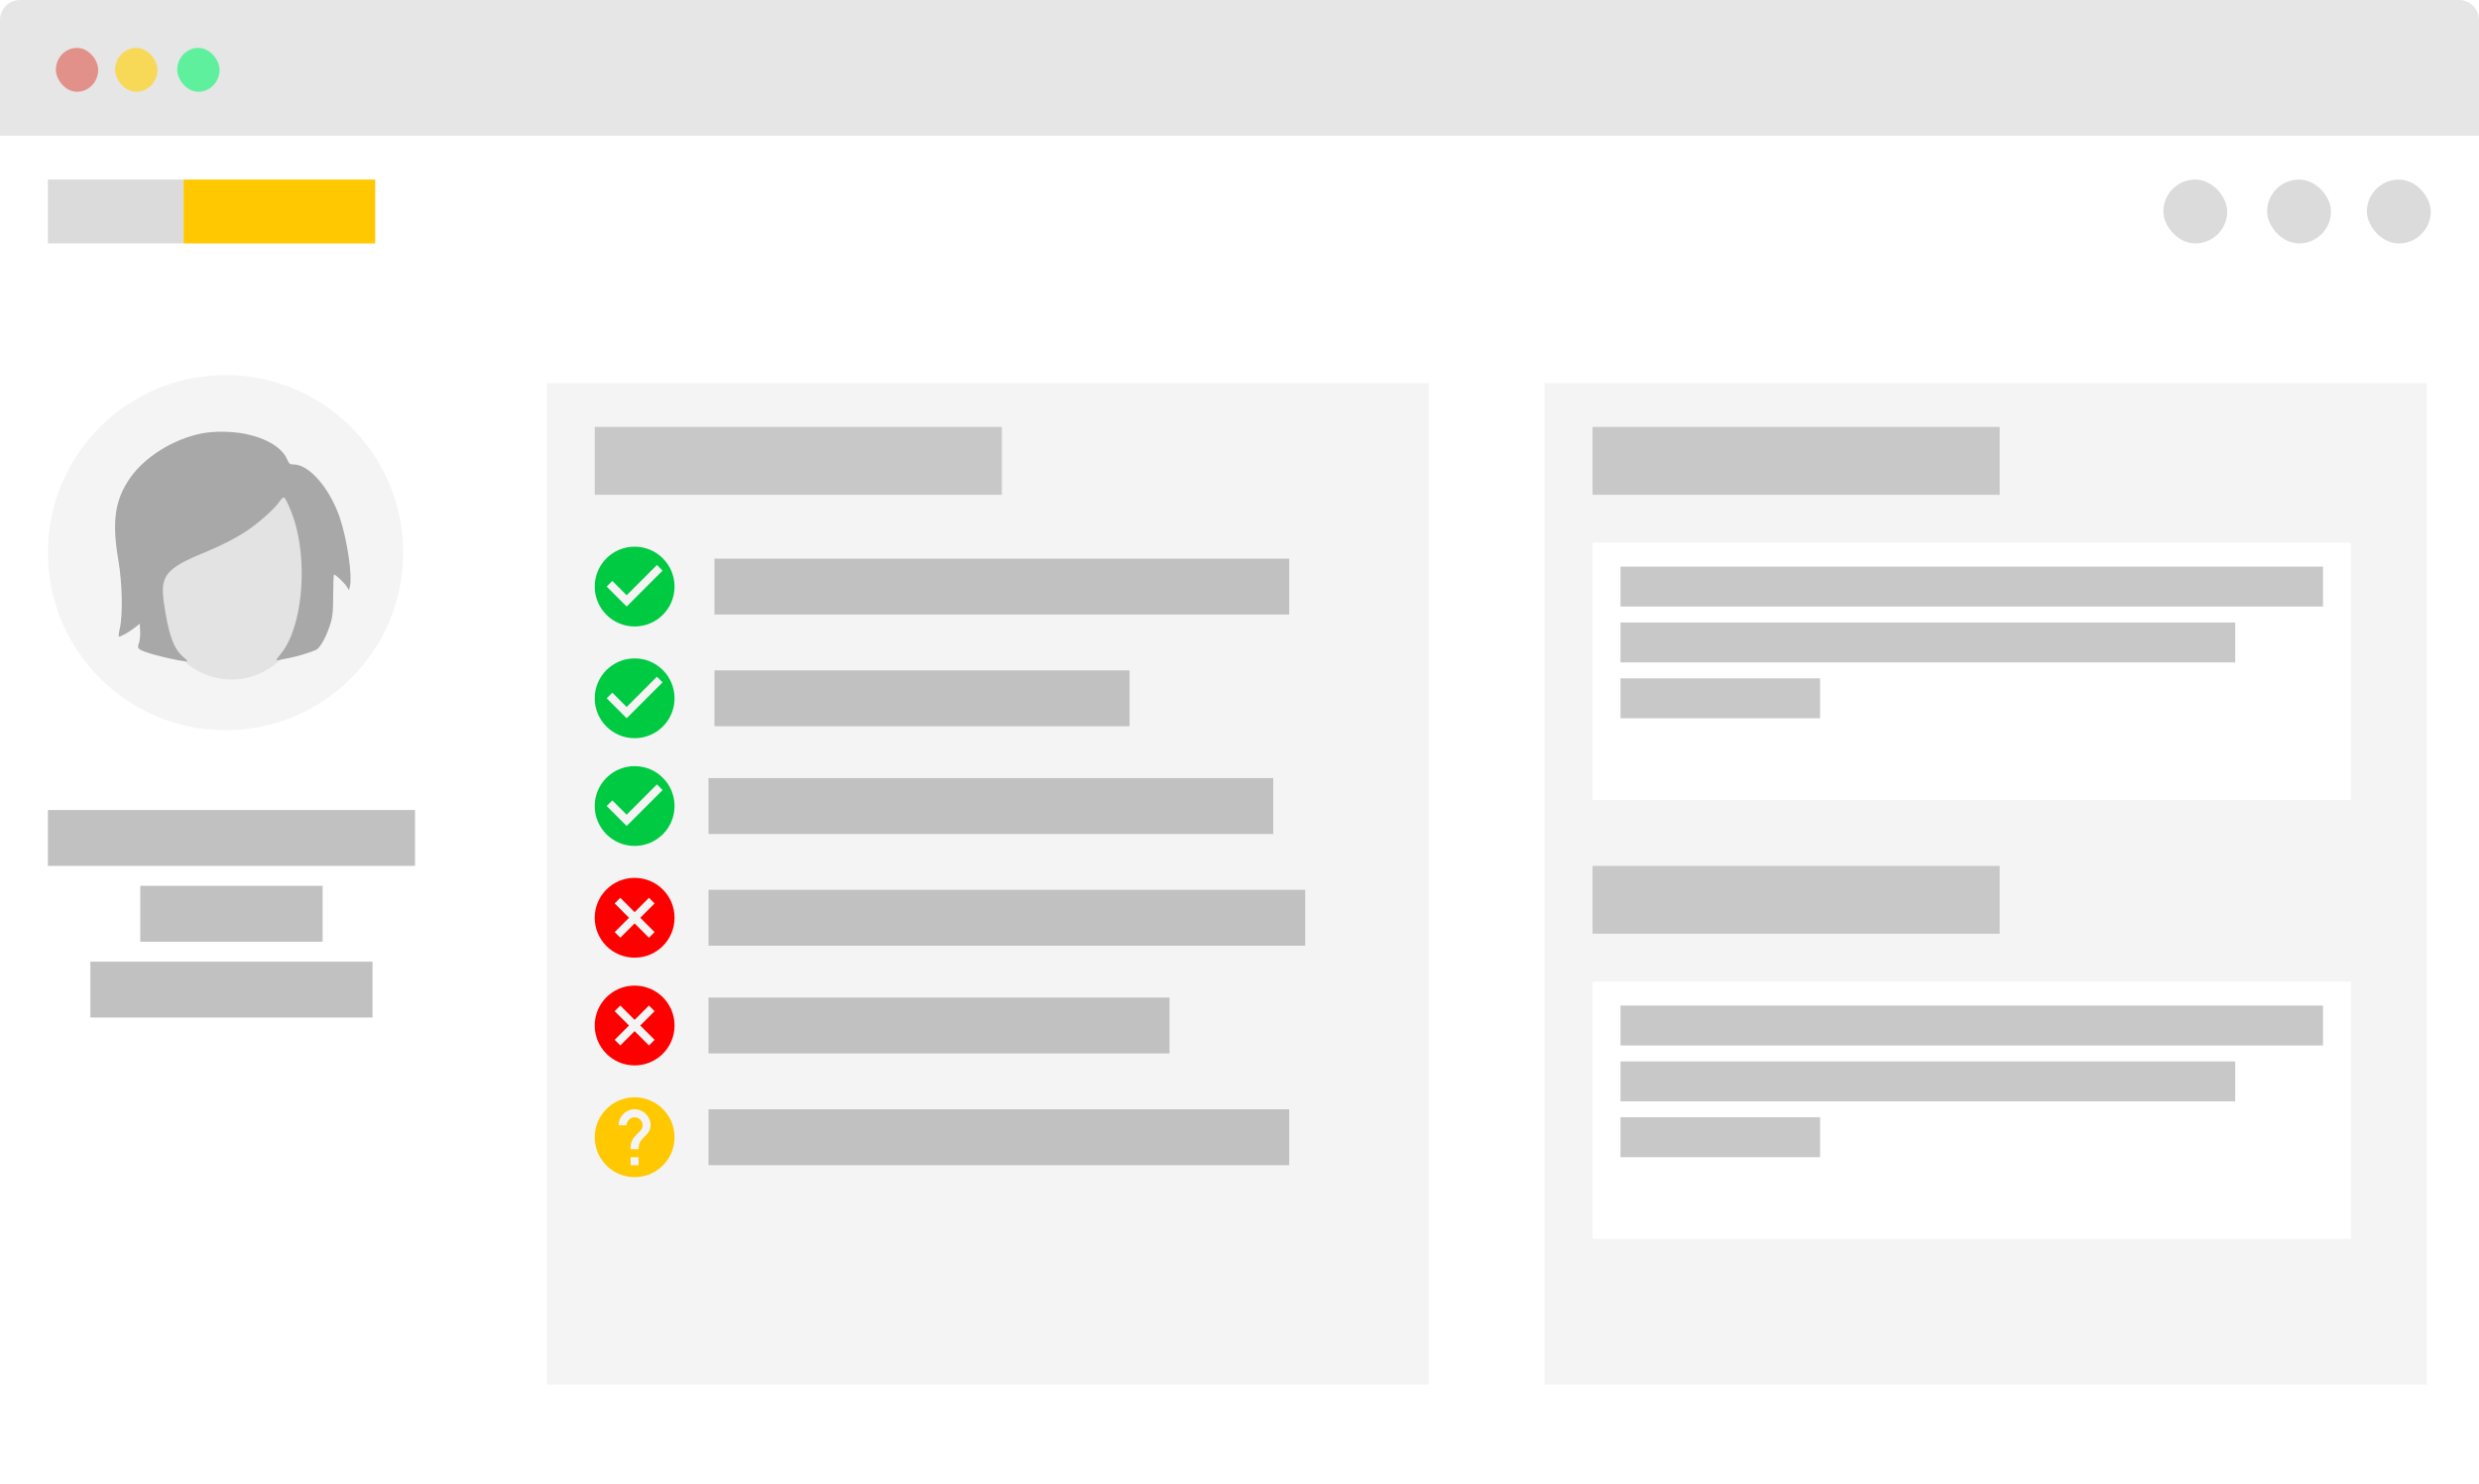 <?xml version="1.0" encoding="utf-8"?>
<svg version="1.1" xmlns="http://www.w3.org/2000/svg" xmlns:xlink="http://www.w3.org/1999/xlink" height="372" width="621.082">
  <defs>
    <rect id="rect-0" opacity="1" x="0" y="0" width="621.082" height="372"/>
    <rect id="rect-1" opacity="1" x="0" y="0" width="621" height="372" rx="5" ry="5"/>
    <filter id="filter-2" filterUnits="userSpaceOnUse" x="-50%" y="-50%" width="200%" height="200%">
      <feOffset in="SourceAlpha" result="shadow-1-feOffset-shadow" dx="0" dy="5"/>
      <feGaussianBlur in="shadow-1-feOffset-shadow" result="shadow-1-feGaussianBlur-shadow" stdDeviation="2.5"/>
      <feColorMatrix in="shadow-1-feGaussianBlur-shadow" result="shadow-1-feColorMatrix-shadow" type="matrix" values="0 0 0 0 0  0 0 0 0 0  0 0 0 0 0  0 0 0 0.2 0"/>
    </filter>
    <path id="path-3" opacity="1" d="M5,0 L616.082,0 C618.842,0 621.082,2.24 621.082,5 L621.082,34 L0,34 L0,5 C0,2.24 2.24,0 5,0Z"/>
    <rect id="rect-4" opacity="1" x="14" y="12" width="10.603" height="11" rx="8" ry="8"/>
    <rect id="rect-5" opacity="1" x="28.845" y="12" width="10.603" height="11" rx="8" ry="8"/>
    <rect id="rect-6" opacity="1" x="44.397" y="12" width="10.603" height="11" rx="8" ry="8"/>
    <rect id="rect-7" opacity="1" x="387" y="96" width="221" height="251"/>
    <rect id="rect-8" opacity="1" x="399" y="246" width="190" height="64.47"/>
    <rect id="rect-9" opacity="1" x="406" y="252" width="176" height="10"/>
    <rect id="rect-10" opacity="1" x="406" y="266" width="154" height="10"/>
    <rect id="rect-11" opacity="1" x="406" y="280" width="50" height="10"/>
    <rect id="rect-12" opacity="1" x="399" y="217" width="102" height="17"/>
    <rect id="rect-13" opacity="1" x="399" y="136" width="190" height="64.47"/>
    <rect id="rect-14" opacity="1" x="406" y="142" width="176" height="10"/>
    <rect id="rect-15" opacity="1" x="406" y="156" width="154" height="10"/>
    <rect id="rect-16" opacity="1" x="406" y="170" width="50" height="10"/>
    <rect id="rect-17" opacity="1" x="399" y="107" width="102" height="17"/>
    <rect id="rect-18" opacity="1" x="137" y="96" width="221" height="251"/>
    <rect id="rect-19" opacity="1" x="177.505" y="278" width="145.495" height="14"/>
    <path id="path-20" opacity="1" d="M147,273 L171,273 L171,297 L147,297 L147,273Z"/>
    <path id="path-21" opacity="1" d="M159,278 C161.21,278 163,279.79 163,282 C163,282.88 162.64,283.68 162.07,284.25 L161.17,285.17 C160.45,285.9 160,286.5 160,288 L158,288 L158,287.5 C158,286.4 158.45,285.4 159.17,284.67 L160.41,283.41 C160.78,283.05 161,282.55 161,282 C161,280.9 160.1,280 159,280 C157.9,280 157,280.9 157,282 L155,282 C155,279.79 156.79,278 159,278 L159,278ZM160,290 L160,292 L158,292 L158,290 L160,290ZM159,275 C153.48,275 149,279.48 149,285 C149,290.52 153.48,295 159,295 C164.52,295 169,290.52 169,285 C169,279.48 164.52,275 159,275 L159,275Z"/>
    <rect id="rect-22" opacity="1" x="177.505" y="250" width="115.495" height="14"/>
    <path id="path-23" opacity="1" d="M162.59,252 L164,253.41 L160.41,257 L164,260.59 L162.59,262 L159,258.41 L155.41,262 L154,260.59 L157.59,257 L154,253.41 L155.41,252 L159,255.59 L162.59,252 L162.59,252ZM159,247 C153.47,247 149,251.47 149,257 C149,262.53 153.47,267 159,267 C164.53,267 169,262.53 169,257 C169,251.47 164.53,247 159,247 L159,247Z"/>
    <path id="path-24" opacity="1" d="M147,245 L171,245 L171,269 L147,269 L147,245Z"/>
    <rect id="rect-25" opacity="1" x="177.505" y="223" width="149.495" height="14"/>
    <path id="path-26" opacity="1" d="M162.59,225 L164,226.41 L160.41,230 L164,233.59 L162.59,235 L159,231.41 L155.41,235 L154,233.59 L157.59,230 L154,226.41 L155.41,225 L159,228.59 L162.59,225 L162.59,225ZM159,220 C153.47,220 149,224.47 149,230 C149,235.53 153.47,240 159,240 C164.53,240 169,235.53 169,230 C169,224.47 164.53,220 159,220 L159,220Z"/>
    <path id="path-27" opacity="1" d="M147,218 L171,218 L171,242 L147,242 L147,218Z"/>
    <rect id="rect-28" opacity="1" x="177.505" y="195" width="141.495" height="14"/>
    <path id="path-29" opacity="1" d="M164.59,196.58 L166,198 L157,207 L152,202 L153.41,200.59 L157,204.17 L164.59,196.58 L164.59,196.58ZM159,192 C153.48,192 149,196.48 149,202 C149,207.52 153.48,212 159,212 C164.52,212 169,207.52 169,202 C169,196.48 164.52,192 159,192 L159,192Z"/>
    <rect id="rect-30" opacity="1" x="179" y="168" width="104" height="14"/>
    <path id="path-31" opacity="1" d="M164.59,169.58 L166,171 L157,180 L152,175 L153.41,173.59 L157,177.17 L164.59,169.58 L164.59,169.58ZM159,165 C153.48,165 149,169.48 149,175 C149,180.52 153.48,185 159,185 C164.52,185 169,180.52 169,175 C169,169.48 164.52,165 159,165 L159,165Z"/>
    <rect id="rect-32" opacity="1" x="179" y="140" width="144" height="14"/>
    <path id="path-33" opacity="1" d="M164.59,141.58 L166,143 L157,152 L152,147 L153.41,145.59 L157,149.17 L164.59,141.58 L164.59,141.58ZM159,137 C153.48,137 149,141.48 149,147 C149,152.52 153.48,157 159,157 C164.52,157 169,152.52 169,147 C169,141.48 164.52,137 159,137 L159,137Z"/>
    <rect id="rect-34" opacity="1" x="149" y="107" width="102" height="17"/>
    <rect id="rect-35" opacity="1" x="12" y="203" width="91.977" height="14"/>
    <rect id="rect-36" opacity="1" x="35.145" y="222" width="45.686" height="14"/>
    <rect id="rect-37" opacity="1" x="22.645" y="241" width="70.686" height="14"/>
    <ellipse id="ellipse-38" opacity="1" rx="44.5" ry="44.5" cx="56.5" cy="138.5"/>
    <ellipse id="ellipse-39" opacity="1" rx="22" ry="28.646" cx="58" cy="141.646"/>
    <path id="path-40" opacity="1" d="M50.477,108.634 C43.367,110.062 36.258,114.502 32.559,119.83 C28.765,125.317 28,130.709 29.658,140.415 C30.646,146.25 30.806,154.053 30.009,157.542 C29.754,158.652 29.658,159.54 29.817,159.54 C30.327,159.54 32.464,158.335 33.739,157.32 L35.014,156.305 L35.11,158.113 C35.174,159.127 35.046,160.364 34.887,160.904 C34.345,162.426 34.44,162.616 36.258,163.314 C39.223,164.424 46.97,166.105 46.97,165.661 C46.97,165.598 46.46,165.09 45.822,164.551 C43.463,162.489 42.22,159.001 41.072,151.135 C40.052,144.252 41.518,142.444 51.338,138.416 C55.483,136.704 58.926,134.959 61.796,133.056 C64.697,131.153 68.778,127.506 69.958,125.793 C70.372,125.159 70.882,124.651 71.073,124.651 C71.488,124.651 72.795,127.474 73.72,130.36 C76.015,137.655 76.207,147.551 74.23,155.321 C73.242,159.127 72.03,161.823 70.308,163.917 C69.129,165.376 69.033,165.566 69.671,165.439 C70.085,165.344 71.265,165.122 72.317,164.932 C74.485,164.519 77.928,163.473 79.267,162.807 C80.288,162.299 81.945,159.191 82.87,156.051 C83.348,154.402 83.476,152.974 83.476,148.978 C83.476,146.25 83.571,143.999 83.699,143.999 C84.113,143.999 86.282,146.06 86.855,146.98 L87.429,147.9 L87.652,147.012 C88.322,144.316 87.015,135.403 85.134,129.726 C82.647,122.431 77.482,116.405 73.624,116.405 C72.604,116.405 72.444,116.278 71.902,115.041 C70.627,112.187 66.801,109.84 61.572,108.761 C58.161,108.063 53.57,108 50.477,108.634Z"/>
    <rect id="rect-41" opacity="1" x="12" y="45" width="34" height="16"/>
    <rect id="rect-42" opacity="1" x="46" y="45" width="48" height="16"/>
    <rect id="rect-43" opacity="1" x="568" y="45" width="16" height="16" rx="10" ry="10"/>
    <rect id="rect-44" opacity="1" x="593" y="45" width="16" height="16" rx="10" ry="10"/>
    <rect id="rect-45" opacity="1" x="542" y="45" width="16" height="16" rx="10" ry="10"/>
  </defs>
  <g transform="translate(0, 0) " opacity="1">
    <g transform="translate(0, 0) " opacity="1">
      <g transform="translate(0, 0) ">
        <use xlink:href="#rect-1" fill="black" fill-opacity="NaN" filter="url(#filter-2)" stroke="black" stroke-opacity="0" stroke-width="0"/>
        <use xlink:href="#rect-1" fill="rgb(255,255,255)" fill-opacity="1"/>
      </g>
      <g transform="translate(0, 0) ">
        <use xlink:href="#path-3" fill="rgb(230,230,230)" fill-opacity="1"/>
      </g>
      <g transform="translate(0, 0) " opacity="0.72">
        <g transform="translate(0, 0) ">
          <use xlink:href="#rect-4" fill="rgb(223,112,101)" fill-opacity="1"/>
        </g>
        <g transform="translate(0, 0) ">
          <use xlink:href="#rect-5" fill="rgb(255,211,32)" fill-opacity="1"/>
        </g>
        <g transform="translate(0, 0) ">
          <use xlink:href="#rect-6" fill="rgb(43,244,129)" fill-opacity="1"/>
        </g>
      </g>
    </g>
    <g transform="translate(0, 0) " opacity="1">
      <g transform="translate(0, 0) " opacity="1">
        <g transform="translate(0, 0) " opacity="1">
          <g transform="translate(0, 0) " opacity="1">
            <g transform="translate(0, 0) ">
              <use xlink:href="#rect-7" fill="rgb(244,244,244)" fill-opacity="1"/>
            </g>
            <g transform="translate(0, 0) " opacity="1">
              <g transform="translate(0, 0) " opacity="1">
                <g transform="translate(0, 0) ">
                  <use xlink:href="#rect-8" fill="rgb(255,255,255)" fill-opacity="1"/>
                </g>
                <g transform="translate(0, 0) ">
                  <use xlink:href="#rect-9" fill="rgb(200,200,200)" fill-opacity="1"/>
                </g>
                <g transform="translate(0, 0) ">
                  <use xlink:href="#rect-10" fill="rgb(200,200,200)" fill-opacity="1"/>
                </g>
                <g transform="translate(0, 0) ">
                  <use xlink:href="#rect-11" fill="rgb(200,200,200)" fill-opacity="1"/>
                </g>
              </g>
              <g transform="translate(0, 0) ">
                <use xlink:href="#rect-12" fill="rgb(200,200,200)" fill-opacity="1"/>
              </g>
            </g>
            <g transform="translate(0, 0) " opacity="1">
              <g transform="translate(0, 0) " opacity="1">
                <g transform="translate(0, 0) ">
                  <use xlink:href="#rect-13" fill="rgb(255,255,255)" fill-opacity="1"/>
                </g>
                <g transform="translate(0, 0) ">
                  <use xlink:href="#rect-14" fill="rgb(200,200,200)" fill-opacity="1"/>
                </g>
                <g transform="translate(0, 0) ">
                  <use xlink:href="#rect-15" fill="rgb(200,200,200)" fill-opacity="1"/>
                </g>
                <g transform="translate(0, 0) ">
                  <use xlink:href="#rect-16" fill="rgb(200,200,200)" fill-opacity="1"/>
                </g>
              </g>
              <g transform="translate(0, 0) ">
                <use xlink:href="#rect-17" fill="rgb(200,200,200)" fill-opacity="1"/>
              </g>
            </g>
          </g>
          <g transform="translate(0, 0) " opacity="1">
            <g transform="translate(0, 0) ">
              <use xlink:href="#rect-18" fill="rgb(244,244,244)" fill-opacity="1"/>
            </g>
            <g transform="translate(0, 0) " opacity="1">
              <g transform="translate(0, 0) ">
                <use xlink:href="#rect-19" fill="rgb(193,193,193)" fill-opacity="1"/>
              </g>
              <g transform="translate(0, 0) " opacity="1">
                <g transform="translate(0, 0) "/>
                <g transform="translate(0, 0) ">
                  <use xlink:href="#path-21" fill="rgb(255,200,0)" fill-opacity="1"/>
                </g>
              </g>
            </g>
            <g transform="translate(0, 0) " opacity="1">
              <g transform="translate(0, 0) ">
                <use xlink:href="#rect-22" fill="rgb(193,193,193)" fill-opacity="1"/>
              </g>
              <g transform="translate(0, 0) " opacity="1">
                <g transform="translate(0, 0) ">
                  <use xlink:href="#path-23" fill="rgb(255,0,0)" fill-opacity="1"/>
                </g>
                <g transform="translate(0, 0) "/>
              </g>
            </g>
            <g transform="translate(0, 0) " opacity="1">
              <g transform="translate(0, 0) ">
                <use xlink:href="#rect-25" fill="rgb(193,193,193)" fill-opacity="1"/>
              </g>
              <g transform="translate(0, 0) " opacity="1">
                <g transform="translate(0, 0) ">
                  <use xlink:href="#path-26" fill="rgb(255,0,0)" fill-opacity="1"/>
                </g>
                <g transform="translate(0, 0) "/>
              </g>
            </g>
            <g transform="translate(0, 0) " opacity="1">
              <g transform="translate(0, 0) ">
                <use xlink:href="#rect-28" fill="rgb(193,193,193)" fill-opacity="1"/>
              </g>
              <g transform="translate(0, 0) " opacity="1">
                <g transform="translate(0, 0) ">
                  <use xlink:href="#path-29" fill="rgb(0,202,66)" fill-opacity="1"/>
                </g>
              </g>
            </g>
            <g transform="translate(0, 0) " opacity="1">
              <g transform="translate(0, 0) ">
                <use xlink:href="#rect-30" fill="rgb(193,193,193)" fill-opacity="1"/>
              </g>
              <g transform="translate(0, 0) " opacity="1">
                <g transform="translate(0, 0) ">
                  <use xlink:href="#path-31" fill="rgb(0,202,66)" fill-opacity="1"/>
                </g>
              </g>
            </g>
            <g transform="translate(0, 0) " opacity="1">
              <g transform="translate(0, 0) ">
                <use xlink:href="#rect-32" fill="rgb(193,193,193)" fill-opacity="1"/>
              </g>
              <g transform="translate(0, 0) " opacity="1">
                <g transform="translate(0, 0) ">
                  <use xlink:href="#path-33" fill="rgb(0,202,66)" fill-opacity="1"/>
                </g>
              </g>
            </g>
            <g transform="translate(0, 0) ">
              <use xlink:href="#rect-34" fill="rgb(200,200,200)" fill-opacity="1"/>
            </g>
          </g>
        </g>
        <g transform="translate(0, 0) " opacity="1">
          <g transform="translate(0, 0) ">
            <use xlink:href="#rect-35" fill="rgb(193,193,193)" fill-opacity="1"/>
          </g>
          <g transform="translate(0, 0) ">
            <use xlink:href="#rect-36" fill="rgb(193,193,193)" fill-opacity="1"/>
          </g>
          <g transform="translate(0, 0) ">
            <use xlink:href="#rect-37" fill="rgb(193,193,193)" fill-opacity="1"/>
          </g>
        </g>
        <g transform="translate(0, 0) " opacity="1">
          <g transform="translate(0, 0) ">
            <use xlink:href="#ellipse-38" fill="rgb(244,244,244)" fill-opacity="1"/>
          </g>
          <g transform="translate(0, 0) ">
            <use xlink:href="#ellipse-39" fill="rgb(227,227,227)" fill-opacity="1"/>
          </g>
          <g transform="translate(0, 0) ">
            <use xlink:href="#path-40" fill="rgb(168,168,168)" fill-opacity="1"/>
          </g>
        </g>
      </g>
      <g transform="translate(0, 0) " opacity="1">
        <g transform="translate(0, 0) " opacity="1">
          <g transform="translate(0, 0) ">
            <use xlink:href="#rect-41" fill="rgb(219,219,219)" fill-opacity="1"/>
          </g>
          <g transform="translate(0, 0) ">
            <use xlink:href="#rect-42" fill="rgb(255,200,0)" fill-opacity="1"/>
          </g>
        </g>
        <g transform="translate(0, 0) " opacity="1">
          <g transform="translate(0, 0) ">
            <use xlink:href="#rect-43" fill="rgb(219,219,219)" fill-opacity="1"/>
          </g>
          <g transform="translate(0, 0) ">
            <use xlink:href="#rect-44" fill="rgb(219,219,219)" fill-opacity="1"/>
          </g>
          <g transform="translate(0, 0) ">
            <use xlink:href="#rect-45" fill="rgb(219,219,219)" fill-opacity="1"/>
          </g>
        </g>
      </g>
    </g>
  </g>
</svg>